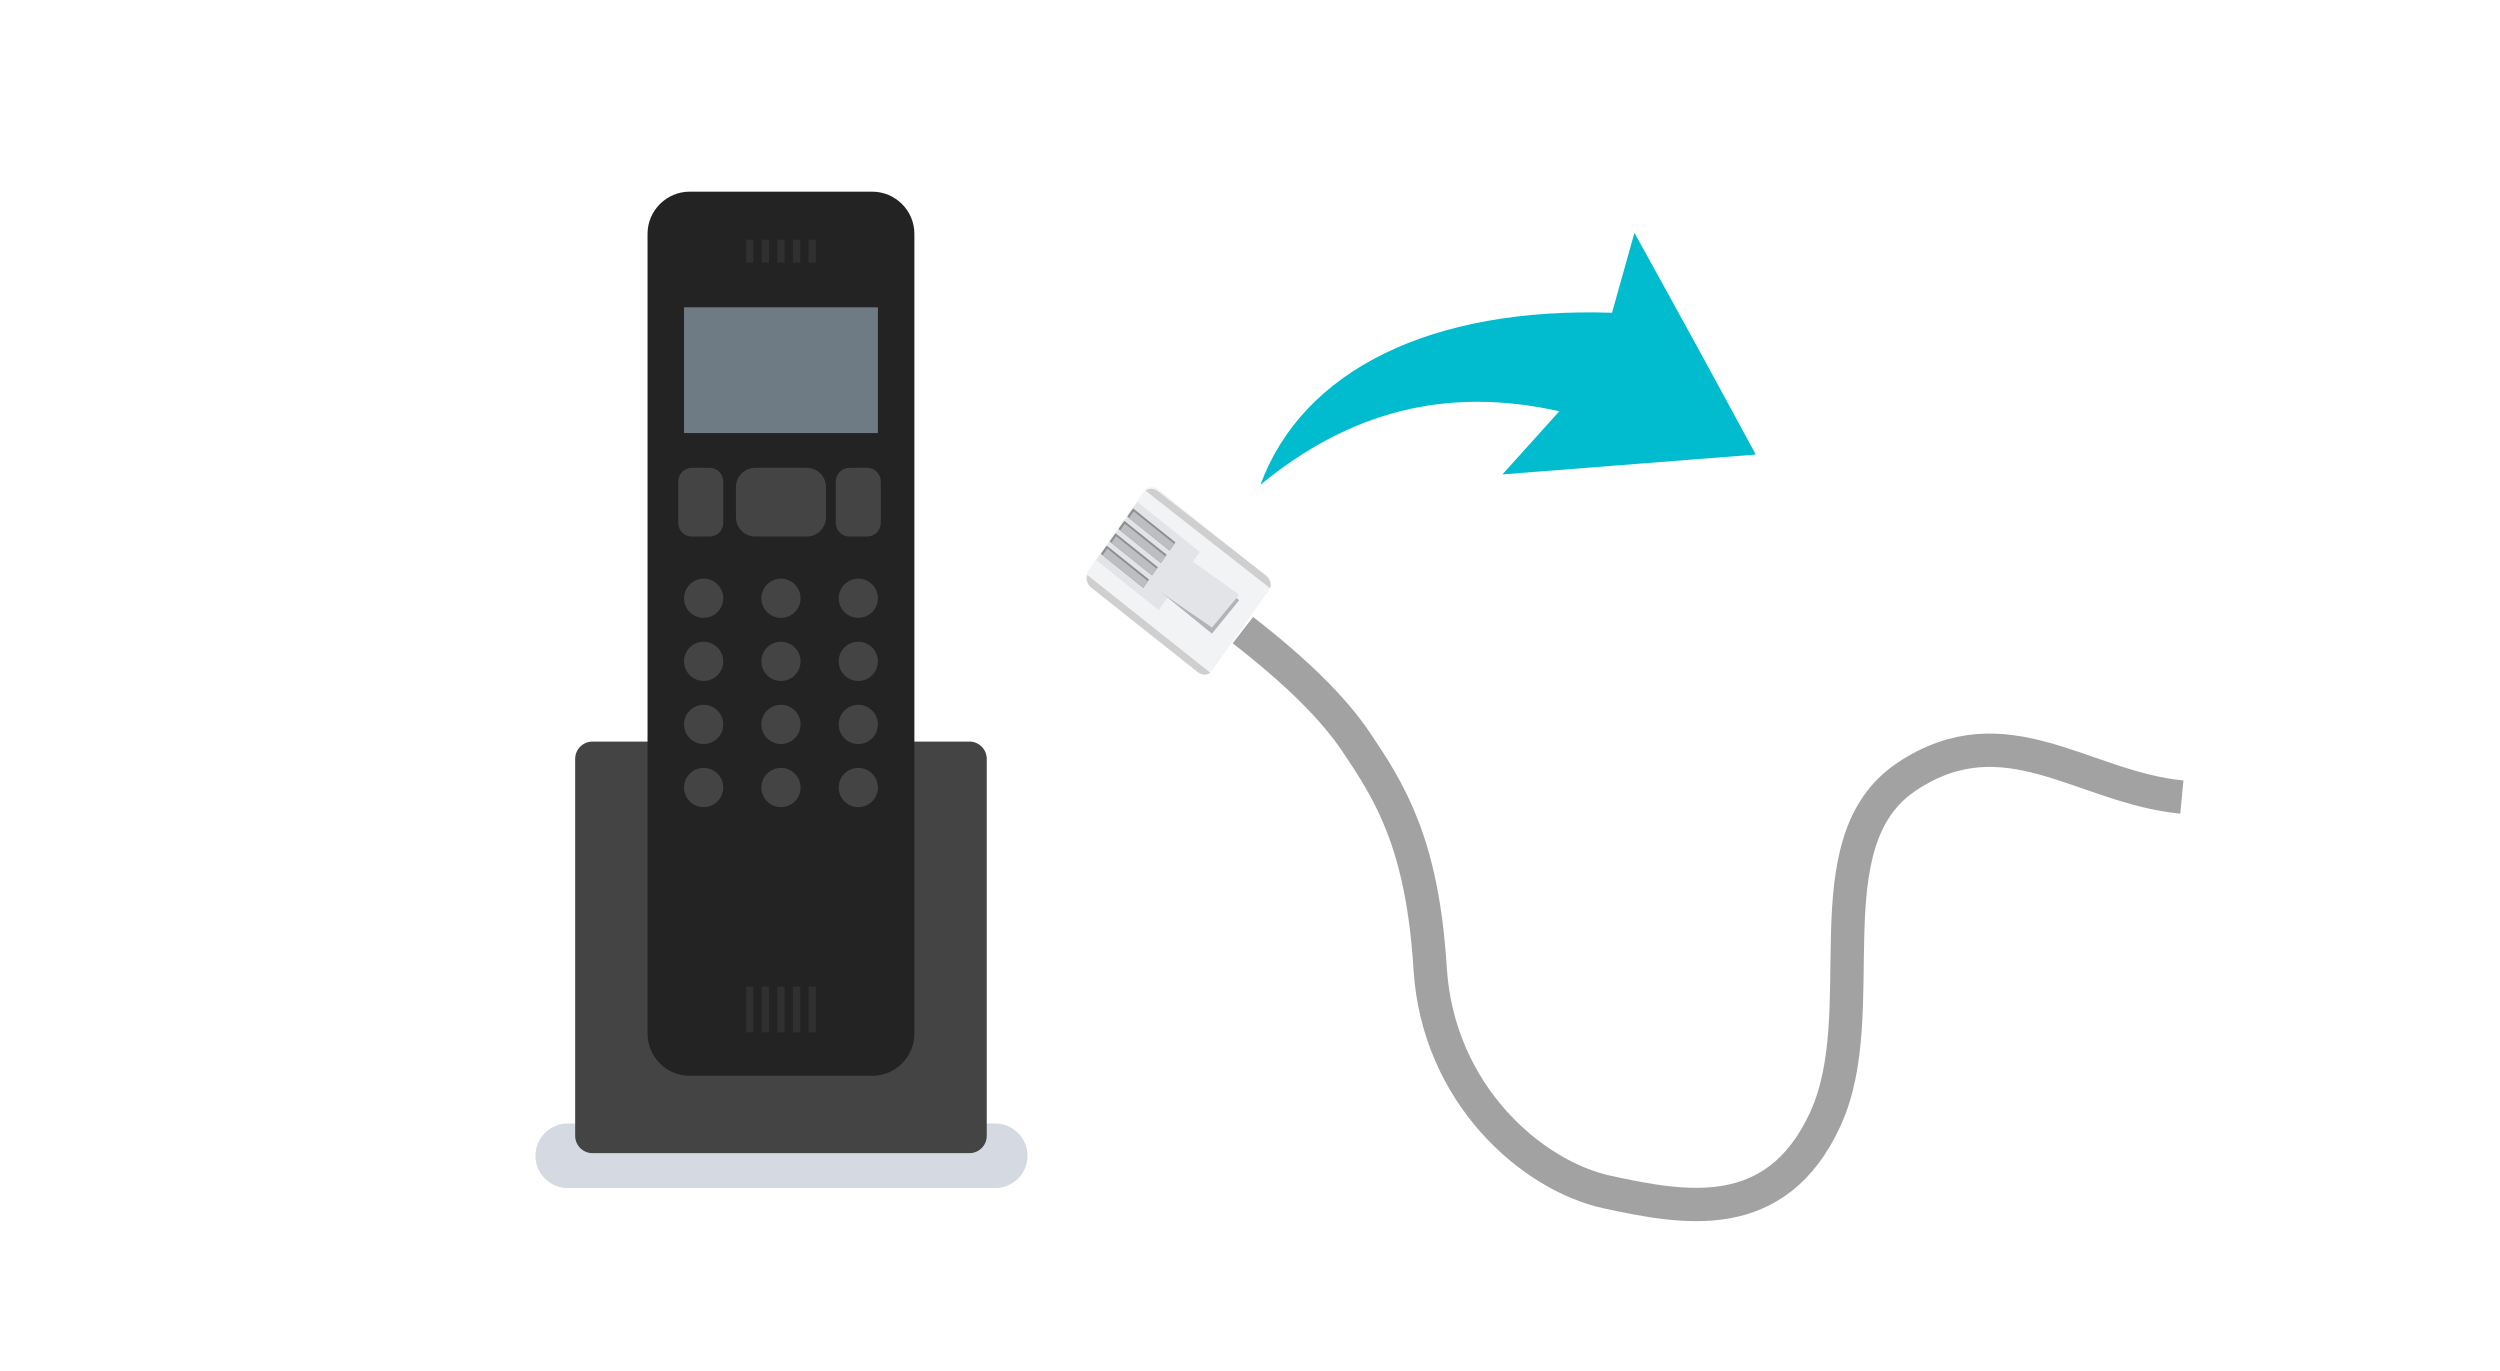 <?xml version="1.0" encoding="UTF-8"?>
<svg width="600px" height="329px" viewBox="0 0 600 329" version="1.1" xmlns="http://www.w3.org/2000/svg" xmlns:xlink="http://www.w3.org/1999/xlink">
    <!-- Generator: Sketch 53 (72520) - https://sketchapp.com -->
    <title>Slice Copy 4</title>
    <desc>Created with Sketch.</desc>
    <g id="Page-1" stroke="none" stroke-width="1" fill="none" fill-rule="evenodd">
        <g id="Group-3-Copy" transform="translate(128.5, 46)">
            <g id="Group">
                <path d="M110.36,239.139 L7.755,239.139 C3.49,239.139 8.02913291e-13,235.649 8.02913291e-13,231.385 C8.02913291e-13,227.119 3.49,223.63 7.755,223.63 L110.36,223.63 C114.625,223.63 118.115,227.119 118.115,231.385 C118.115,235.649 114.625,239.139 110.36,239.139 Z" id="Fill-2" fill="#D5DAE2"></path>
                <path d="M104.175,230.757 L13.688,230.757 C11.407,230.757 9.541,228.891 9.541,226.611 L9.541,136.123 C9.541,133.843 11.407,131.977 13.688,131.977 L104.175,131.977 C106.455,131.977 108.321,133.843 108.321,136.123 L108.321,226.611 C108.321,228.891 106.455,230.757 104.175,230.757" id="Fill-4" fill="#444444"></path>
                <path d="M80.841,212.198 L37.021,212.198 C31.459,212.198 26.909,207.647 26.909,202.086 L26.909,10.112 C26.909,4.551 31.459,1.56319402e-13 37.021,1.56319402e-13 L80.841,1.56319402e-13 C86.403,1.56319402e-13 90.953,4.551 90.953,10.112 L90.953,202.086 C90.953,207.647 86.403,212.198 80.841,212.198" id="Fill-6" fill="#232323"></path>
                <path d="M45.078,97.581 C45.078,100.179 42.972,102.286 40.373,102.286 C37.775,102.286 35.669,100.179 35.669,97.581 C35.669,94.983 37.775,92.876 40.373,92.876 C42.972,92.876 45.078,94.983 45.078,97.581" id="Fill-8" fill="#444444"></path>
                <path d="M63.637,97.581 C63.637,100.179 61.531,102.286 58.932,102.286 C56.334,102.286 54.228,100.179 54.228,97.581 C54.228,94.983 56.334,92.876 58.932,92.876 C61.531,92.876 63.637,94.983 63.637,97.581" id="Fill-10" fill="#444444"></path>
                <path d="M82.196,97.581 C82.196,100.179 80.09,102.286 77.491,102.286 C74.893,102.286 72.787,100.179 72.787,97.581 C72.787,94.983 74.893,92.876 77.491,92.876 C80.09,92.876 82.196,94.983 82.196,97.581" id="Fill-12" fill="#444444"></path>
                <path d="M45.077,112.721 C45.077,115.319 42.971,117.426 40.372,117.426 C37.774,117.426 35.668,115.319 35.668,112.721 C35.668,110.123 37.774,108.016 40.372,108.016 C42.971,108.016 45.077,110.123 45.077,112.721" id="Fill-14" fill="#444444"></path>
                <path d="M63.636,112.721 C63.636,115.319 61.53,117.426 58.931,117.426 C56.333,117.426 54.227,115.319 54.227,112.721 C54.227,110.123 56.333,108.016 58.931,108.016 C61.53,108.016 63.636,110.123 63.636,112.721" id="Fill-16" fill="#444444"></path>
                <path d="M82.195,112.721 C82.195,115.319 80.089,117.426 77.49,117.426 C74.892,117.426 72.786,115.319 72.786,112.721 C72.786,110.123 74.892,108.016 77.49,108.016 C80.089,108.016 82.195,110.123 82.195,112.721" id="Fill-18" fill="#444444"></path>
                <path d="M45.077,127.862 C45.077,130.459 42.971,132.566 40.372,132.566 C37.774,132.566 35.668,130.459 35.668,127.862 C35.668,125.263 37.774,123.156 40.372,123.156 C42.971,123.156 45.077,125.263 45.077,127.862" id="Fill-20" fill="#444444"></path>
                <path d="M63.636,127.862 C63.636,130.459 61.53,132.566 58.931,132.566 C56.333,132.566 54.227,130.459 54.227,127.862 C54.227,125.263 56.333,123.156 58.931,123.156 C61.53,123.156 63.636,125.263 63.636,127.862" id="Fill-22" fill="#444444"></path>
                <path d="M82.195,127.862 C82.195,130.459 80.089,132.566 77.49,132.566 C74.892,132.566 72.786,130.459 72.786,127.862 C72.786,125.263 74.892,123.156 77.49,123.156 C80.089,123.156 82.195,125.263 82.195,127.862" id="Fill-24" fill="#444444"></path>
                <path d="M45.077,143.002 C45.077,145.6 42.971,147.707 40.372,147.707 C37.774,147.707 35.668,145.6 35.668,143.002 C35.668,140.404 37.774,138.297 40.372,138.297 C42.971,138.297 45.077,140.404 45.077,143.002" id="Fill-26" fill="#444444"></path>
                <path d="M63.636,143.002 C63.636,145.6 61.53,147.707 58.931,147.707 C56.333,147.707 54.227,145.6 54.227,143.002 C54.227,140.404 56.333,138.297 58.931,138.297 C61.53,138.297 63.636,140.404 63.636,143.002" id="Fill-28" fill="#444444"></path>
                <path d="M82.195,143.002 C82.195,145.6 80.089,147.707 77.49,147.707 C74.892,147.707 72.786,145.6 72.786,143.002 C72.786,140.404 74.892,138.297 77.49,138.297 C80.089,138.297 82.195,140.404 82.195,143.002" id="Fill-30" fill="#444444"></path>
                <polygon id="Fill-32" fill="#6F7B84" points="35.668 57.936 82.195 57.936 82.195 27.757 35.668 27.757"></polygon>
                <path d="M65.113,82.771 L52.751,82.771 C50.207,82.771 48.126,80.69 48.126,78.146 L48.126,70.896 C48.126,68.352 50.207,66.271 52.751,66.271 L65.113,66.271 C67.657,66.271 69.738,68.352 69.738,70.896 L69.738,78.146 C69.738,80.69 67.657,82.771 65.113,82.771" id="Fill-34" fill="#444444"></path>
                <path d="M41.807,82.771 L37.542,82.771 C35.744,82.771 34.272,81.3 34.272,79.501 L34.272,69.541 C34.272,67.742 35.744,66.271 37.542,66.271 L41.807,66.271 C43.605,66.271 45.077,67.742 45.077,69.541 L45.077,79.501 C45.077,81.3 43.605,82.771 41.807,82.771" id="Fill-35" fill="#444444"></path>
                <path d="M79.623,82.771 L75.358,82.771 C73.56,82.771 72.088,81.3 72.088,79.501 L72.088,69.541 C72.088,67.742 73.56,66.271 75.358,66.271 L79.623,66.271 C81.421,66.271 82.893,67.742 82.893,69.541 L82.893,79.501 C82.893,81.3 81.421,82.771 79.623,82.771" id="Fill-36" fill="#444444"></path>
                <polygon id="Fill-37" fill="#303030" points="50.557 17.02 52.307 17.02 52.307 11.52 50.557 11.52"></polygon>
                <polygon id="Fill-38" fill="#303030" points="54.307 17.02 56.057 17.02 56.057 11.52 54.307 11.52"></polygon>
                <polygon id="Fill-39" fill="#303030" points="58.057 17.02 59.807 17.02 59.807 11.52 58.057 11.52"></polygon>
                <polygon id="Fill-40" fill="#303030" points="61.807 17.02 63.557 17.02 63.557 11.52 61.807 11.52"></polygon>
                <polygon id="Fill-41" fill="#303030" points="65.557 17.02 67.307 17.02 67.307 11.52 65.557 11.52"></polygon>
                <polygon id="Fill-42" fill="#303030" points="50.557 201.77 52.307 201.77 52.307 190.77 50.557 190.77"></polygon>
                <polygon id="Fill-43" fill="#303030" points="54.307 201.77 56.057 201.77 56.057 190.77 54.307 190.77"></polygon>
                <polygon id="Fill-44" fill="#303030" points="58.057 201.77 59.807 201.77 59.807 190.77 58.057 190.77"></polygon>
                <polygon id="Fill-45" fill="#303030" points="61.807 201.77 63.557 201.77 63.557 190.77 61.807 190.77"></polygon>
                <polygon id="Fill-46" fill="#303030" points="65.557 201.77 67.307 201.77 67.307 190.77 65.557 190.77"></polygon>
            </g>
            <path d="M174,63.095 C194.244,64.68 213.536,66.19 234.805,67.856 C229.801,62.302 225.93,58.005 221.156,52.706 C248.488,46.594 271.68,52.912 292.887,70.351 C282.663,42.675 251.723,27.671 208.505,29.059 C206.886,23.292 205.216,17.342 203.122,9.88 C197.715,19.69 192.938,28.308 188.208,36.952 C183.567,45.433 178.973,53.94 174,63.095" id="Fill-63" fill="#00BCCE" transform="translate(233.444, 40.115) scale(-1, 1) translate(-233.444, -40.115) "></path>
            <g id="Group-2" transform="translate(126.774, 64.61)">
                <path d="M42.89,44.171 C44.097,43.831 44.841,42.43 44.542,41.058 L37.571,8.699 C37.272,7.326 36.04,6.481 34.832,6.82 L12.269,13.164 C11.062,13.503 10.318,14.904 10.617,16.277 L17.588,48.636 C17.887,50.008 19.118,50.853 20.326,50.514 L42.89,44.171 Z" id="Fill-36" fill="#F2F3F5" transform="translate(27.579, 28.667) rotate(-39) translate(-27.579, -28.667) "></path>
                <path d="M30.228,0.003 C31.122,-0.052 32.201,0.743 32.472,1.986 L39.896,34.037 C40.166,35.28 39.538,36.555 38.724,36.98 L30.228,0.003 Z" id="Fill-37" fill="#CFCFCF" transform="translate(35.094, 18.49) rotate(-39) translate(-35.094, -18.49) "></path>
                <path d="M24.658,57.917 C23.763,57.972 22.685,57.177 22.414,55.934 L15.297,24.019 C15.027,22.776 15.655,21.501 16.469,21.076 L24.658,57.917 Z" id="Fill-38" fill="#CFCFCF" transform="translate(19.945, 39.498) rotate(-39) translate(-19.945, -39.498) "></path>
                <polygon id="Fill-40" fill="#E3E4E7" transform="translate(20.269, 22.848) rotate(-39) translate(-20.269, -22.848) " points="14.072 34.521 30.537 29.892 26.465 11.175 10 15.804"></polygon>
                <polygon id="Fill-40-Copy" fill="#B1B3B6" transform="translate(32.539, 32.247) rotate(-39) translate(-32.539, -32.247) " points="29.114 41.333 39.241 39.202 35.575 23.161 25.837 25.76"></polygon>
                <polygon id="Fill-40-Copy-2" fill="#E3E4E7" transform="translate(32.302, 31.405) rotate(-43) translate(-32.302, -31.405) " points="28.853 39.932 39.004 38.648 35.799 22.878 25.6 25.206"></polygon>
                <polygon id="Fill-41" fill="#8D8F90" transform="translate(21.046, 16.464) rotate(-39) translate(-21.046, -16.464) " points="21.265 23.161 23.598 22.505 20.826 9.767 18.494 10.423"></polygon>
                <polygon id="Fill-42" fill="#BDBEC2" transform="translate(21.116, 16.825) rotate(-39) translate(-21.116, -16.825) " points="21.507 23.198 23.383 22.671 20.725 10.453 18.849 10.98"></polygon>
                <polygon id="Fill-43" fill="#8D8F90" transform="translate(18.937, 19.444) rotate(-39) translate(-18.937, -19.444) " points="19.156 26.141 21.489 25.485 18.717 12.747 16.385 13.403"></polygon>
                <polygon id="Fill-44" fill="#BDBEC2" transform="translate(19.007, 19.804) rotate(-39) translate(-19.007, -19.804) " points="19.398 26.177 21.274 25.65 18.615 13.432 16.74 13.959"></polygon>
                <polygon id="Fill-45" fill="#8D8F90" transform="translate(16.827, 22.423) rotate(-39) translate(-16.827, -22.423) " points="17.046 29.12 19.379 28.464 16.607 15.726 14.275 16.382"></polygon>
                <polygon id="Fill-46" fill="#BDBEC2" transform="translate(16.898, 22.784) rotate(-39) translate(-16.898, -22.784) " points="17.289 29.156 19.165 28.629 16.506 16.411 14.631 16.938"></polygon>
                <polygon id="Fill-47" fill="#8D8F90" transform="translate(14.718, 25.402) rotate(-39) translate(-14.718, -25.402) " points="14.937 32.099 17.27 31.443 14.498 18.705 12.166 19.361"></polygon>
                <polygon id="Fill-48" fill="#BDBEC2" transform="translate(14.788, 25.763) rotate(-39) translate(-14.788, -25.763) " points="15.18 32.135 17.055 31.608 14.397 19.39 12.521 19.917"></polygon>
            </g>
            <path d="M213.9,46.272 C217.572,61.917 218.985,74.524 218.14,84.094 C216.872,98.448 215.298,112.987 197.737,137.638 C180.176,162.29 185.367,191.718 197.05,206.201 C208.732,220.685 223.303,238.054 248.747,225.411 C274.191,212.768 287.381,171.178 315.666,173.869 C343.951,176.561 346.816,202.544 363.817,219.23" id="Path" stroke="#A2A2A2" stroke-width="8" transform="translate(275.09, 138.028) rotate(-39) translate(-275.09, -138.028) "></path>
        </g>
    </g>
</svg>